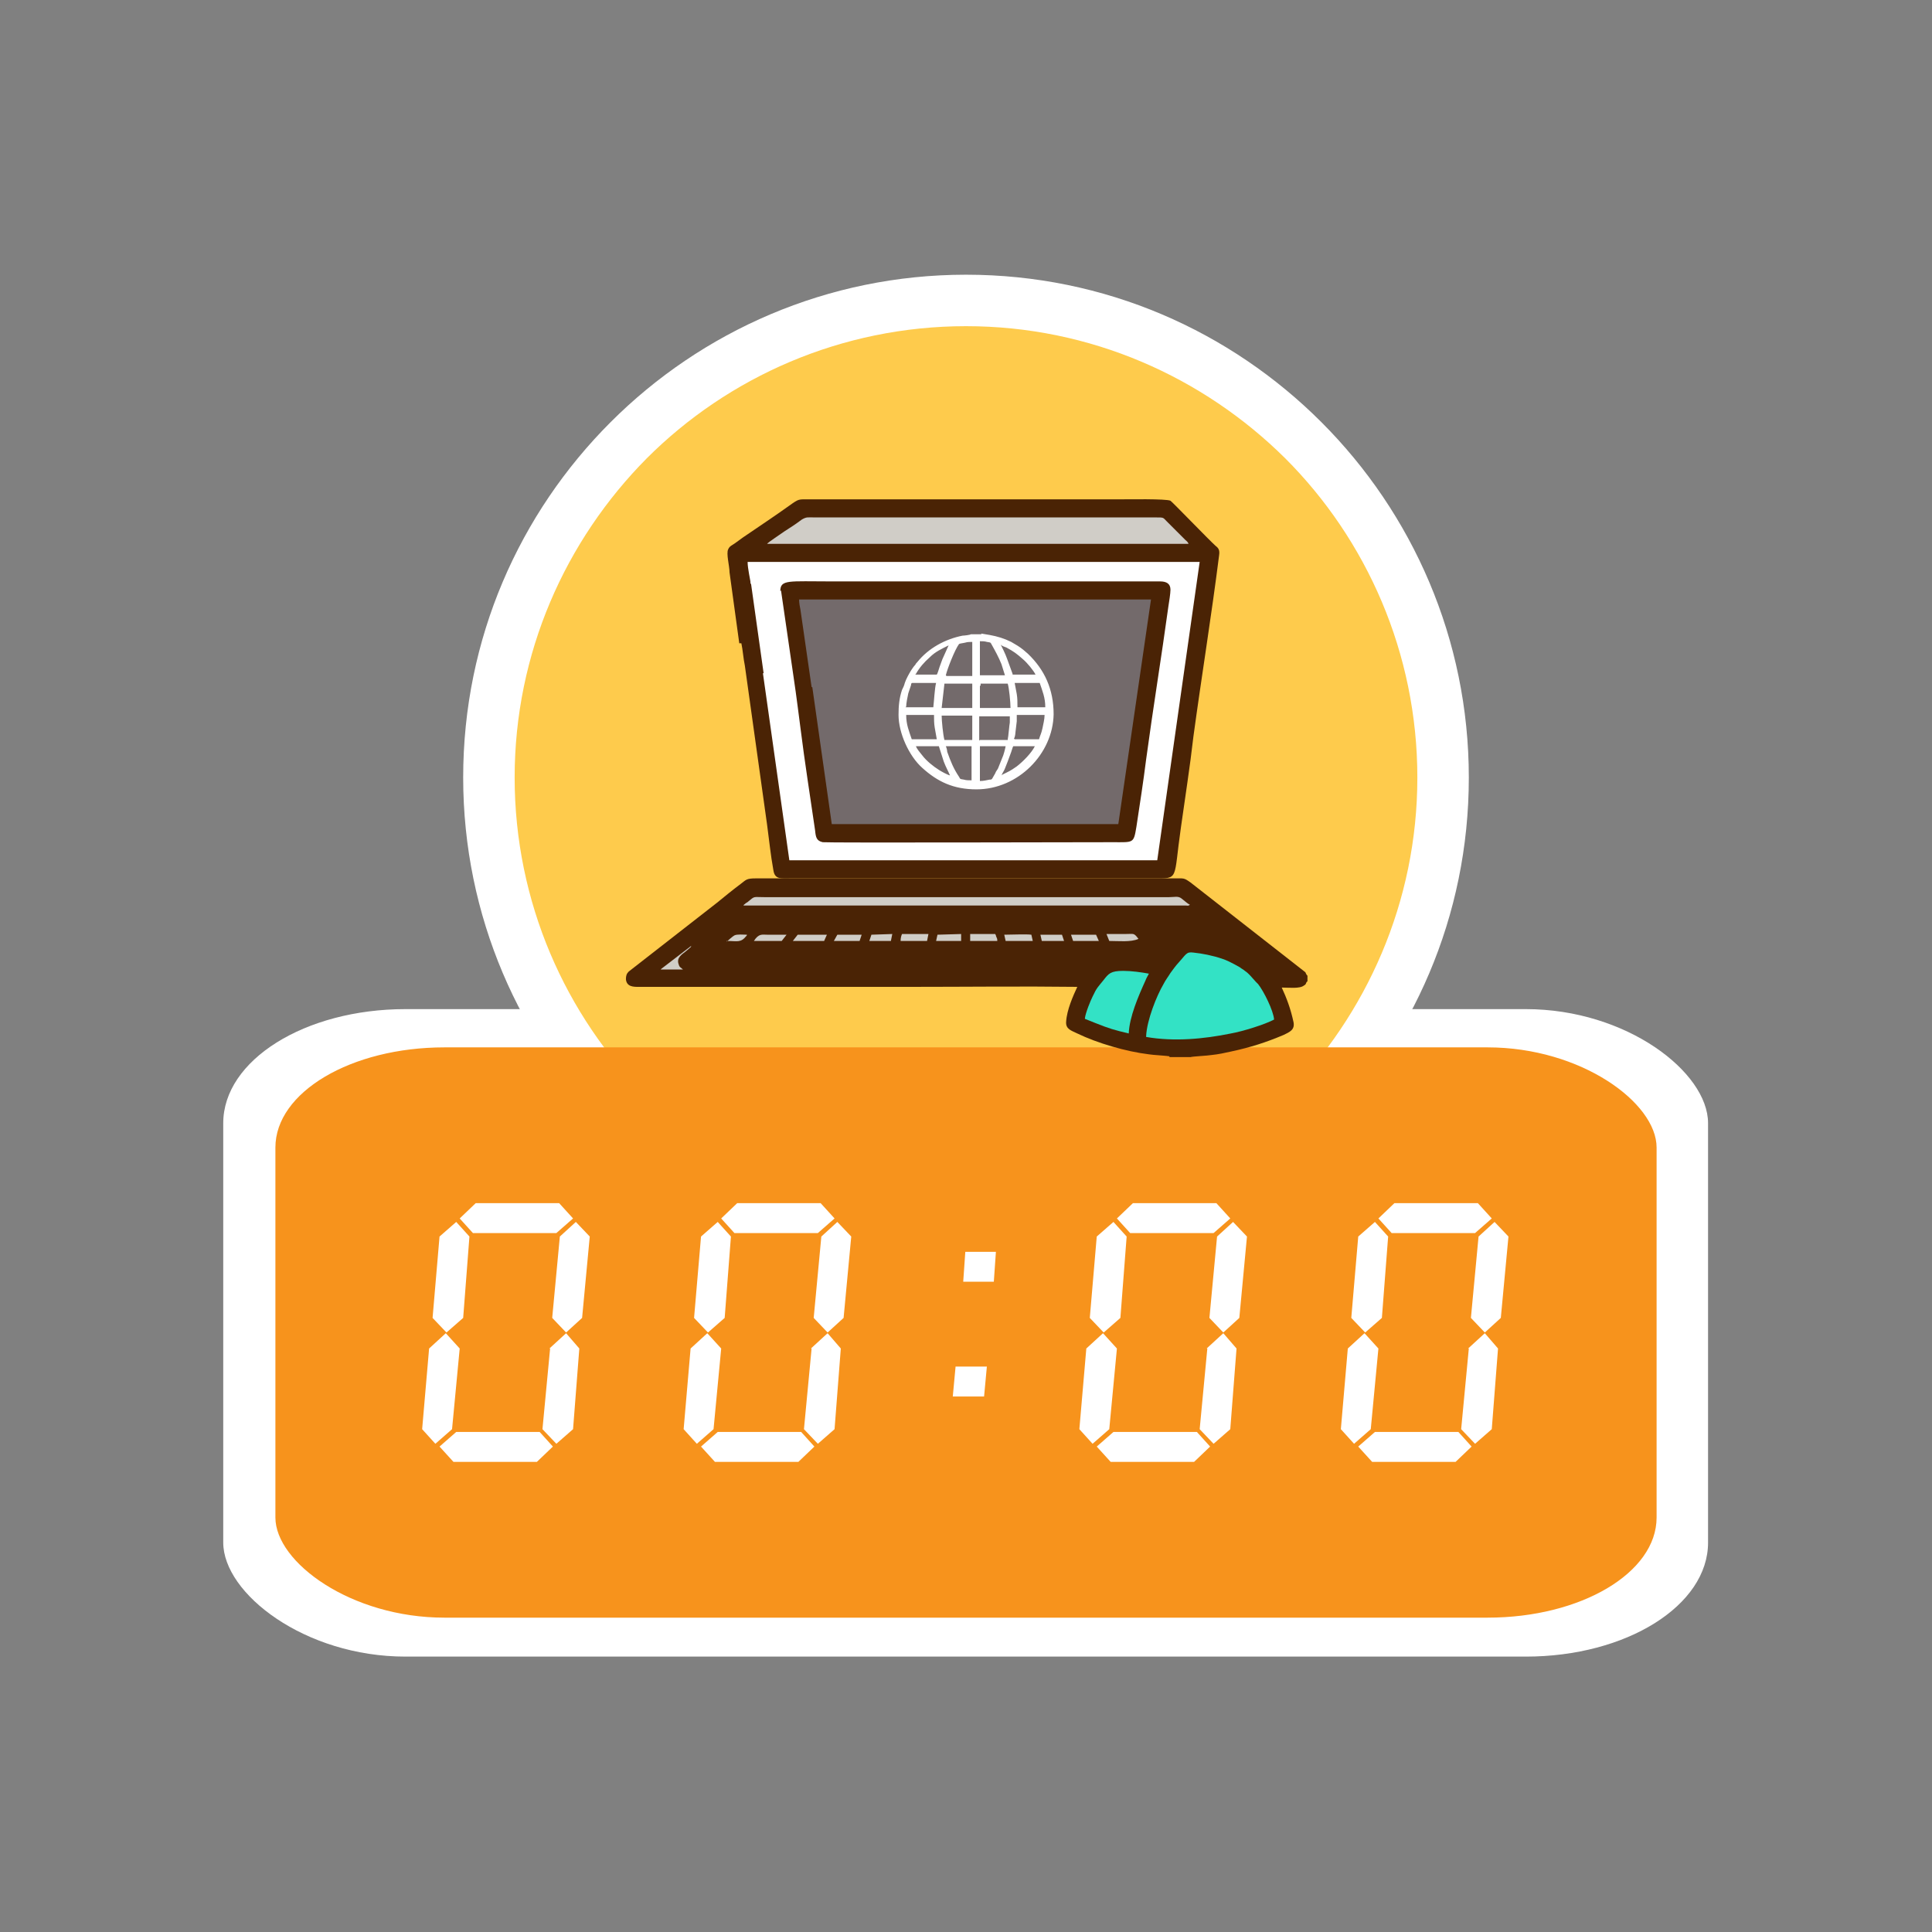 <?xml version="1.0" encoding="UTF-8"?>
<!DOCTYPE svg PUBLIC "-//W3C//DTD SVG 1.1//EN" "http://www.w3.org/Graphics/SVG/1.1/DTD/svg11.dtd">
<!-- Creator: CorelDRAW 2017 -->
<svg xmlns="http://www.w3.org/2000/svg" xml:space="preserve" width="2.666in" height="2.666in" version="1.1" style="shape-rendering:geometricPrecision; text-rendering:geometricPrecision; image-rendering:optimizeQuality; fill-rule:evenodd; clip-rule:evenodd"
viewBox="0 0 2778 2778"
 xmlns:xlink="http://www.w3.org/1999/xlink">
 <rect x="0" y="0" width="2778" height="2778" fill="#808080" stroke="none"/>
 <defs>
  <style type="text/css">
   <![CDATA[
    .fil8 {fill:none}
    .fil7 {fill:#33E2C5}
    .fil4 {fill:#4A2305}
    .fil5 {fill:#736A6B}
    .fil6 {fill:#D0CDC7}
    .fil3 {fill:#F7931C}
    .fil1 {fill:#FECB4C}
    .fil0 {fill:white}
    .fil2 {fill:white;fill-rule:nonzero}
   ]]>
  </style>
 </defs>
 <g id="Layer_x0020_1">
  <g id="_2382734364864">
   <g>
    <rect class="fil0" x="321" y="1451" width="2135" height="931" rx="262" ry="164"/>
    <circle class="fil1" cx="1389" cy="1119" r="686"/>
    <path class="fil2" d="M1389 1841c199,0 380,-81 511,-212 131,-131 212,-311 212,-511 0,-199 -81,-380 -212,-511 -131,-131 -311,-212 -511,-212 -199,0 -380,81 -511,212 -131,131 -212,311 -212,511 0,199 81,380 212,511 131,131 311,212 511,212zm459 -264c-117,117 -280,190 -459,190 -179,0 -341,-73 -459,-190 -117,-117 -190,-280 -190,-459 0,-179 73,-341 190,-459 117,-117 280,-190 459,-190 179,0 341,73 459,190 117,117 190,280 190,459 0,179 -73,341 -190,459z"/>
    <rect class="fil3" x="396" y="1506" width="1986" height="820" rx="243" ry="144"/>
    <path class="fil2" d="M684 1730l120 0 20 22 -24 21 -120 0 -19 -21 23 -22zm-28 329l120 0 19 21 -23 22 -120 0 -20 -22 24 -21zm149 -281l23 -21 20 21 -11 117 -23 21 -20 -21 11 -117zm-173 0l24 -21 19 21 -9 117 -24 21 -20 -21 10 -117zm158 161l24 -22 19 22 -9 116 -24 21 -20 -21 11 -116zm-173 0l24 -22 20 22 -11 116 -24 21 -19 -21 10 -116z"/>
    <path id="1" class="fil2" d="M1060 1730l120 0 20 22 -24 21 -120 0 -19 -21 23 -22zm-28 329l120 0 19 21 -23 22 -120 0 -20 -22 24 -21zm149 -281l23 -21 20 21 -11 117 -23 21 -20 -21 11 -117zm-173 0l24 -21 19 21 -9 117 -24 21 -20 -21 10 -117zm158 161l24 -22 19 22 -9 116 -24 21 -20 -21 11 -116zm-173 0l24 -22 20 22 -11 116 -24 21 -19 -21 10 -116z"/>
    <path id="2" class="fil2" d="M1388 1800l44 0 -3 43 -44 0 3 -43zm-14 165l45 0 -4 43 -45 0 4 -43z"/>
    <path id="3" class="fil2" d="M1629 1730l120 0 20 22 -24 21 -120 0 -19 -21 23 -22zm-28 329l120 0 19 21 -23 22 -120 0 -20 -22 24 -21zm149 -281l23 -21 20 21 -11 117 -23 21 -20 -21 11 -117zm-173 0l24 -21 19 21 -9 117 -24 21 -20 -21 10 -117zm158 161l24 -22 19 22 -9 116 -24 21 -20 -21 11 -116zm-173 0l24 -22 20 22 -11 116 -24 21 -19 -21 10 -116z"/>
    <path id="4" class="fil2" d="M2005 1730l120 0 20 22 -24 21 -120 0 -19 -21 23 -22zm-28 329l120 0 19 21 -23 22 -120 0 -20 -22 24 -21zm149 -281l23 -21 20 21 -11 117 -23 21 -20 -21 11 -117zm-173 0l24 -21 19 21 -9 117 -24 21 -20 -21 10 -117zm158 161l24 -22 19 22 -9 116 -24 21 -20 -21 11 -116zm-173 0l24 -22 20 22 -11 116 -24 21 -19 -21 10 -116z"/>
    <g>
     <path class="fil4" d="M1066 925c2,9 3,23 5,32l32 229c3,22 5,43 9,65 2,14 11,12 25,12l522 0c37,0 28,3 39,-73 6,-43 13,-87 18,-131 12,-88 26,-174 37,-261 1,-7 -1,-10 -5,-13 -10,-9 -62,-63 -65,-65 -6,-3 -62,-2 -73,-2l-447 0c-15,0 -14,-1 -28,9 -18,13 -48,33 -67,46 -4,3 -7,5 -11,8 -4,3 -8,4 -10,9 -3,6 2,24 2,33l14 102z"/>
     <path class="fil4" d="M1681 1520l31 0c2,-1 25,-2 30,-3 10,-1 19,-3 28,-5 28,-6 50,-13 76,-24 8,-4 16,-7 14,-18 -4,-19 -10,-35 -17,-50 10,0 26,2 32,-3 4,-2 2,-4 5,-6l0 -8c-2,-2 -2,-3 -3,-5l-165 -129c-10,-7 -9,-6 -24,-6l-601 0c-14,0 -14,2 -22,8 -12,9 -23,18 -34,27l-127 99c-3,3 -4,6 -4,11 1,11 11,11 18,11l391 0c80,0 160,-1 240,0 -6,13 -15,33 -16,50 -1,11 8,13 16,17 29,14 70,26 103,30 5,1 27,2 30,3z"/>
     <path class="fil5" d="M1168 988l28 197 412 0 47 -323 -506 0c0,5 1,10 2,15l16 111 0 0z"/>
     <path class="fil0" d="M1122 850c0,-17 12,-14 73,-14 148,0 297,0 445,0 9,0 19,0 28,0 9,0 15,3 15,12 0,5 -2,18 -3,24 -10,73 -22,146 -32,220 -4,32 -9,64 -14,97 -4,24 -4,22 -34,22 -42,0 -411,1 -417,0 -9,-2 -10,-7 -11,-17 -7,-48 -15,-99 -21,-147 -1,-7 -6,-48 -10,-74l0 0 -18 -124zm-25 118l38 269 529 0 61 -429 -650 0c0,5 1,11 2,17l2 11c0,2 0,3 1,4l18 128z"/>
     <path class="fil6" d="M1103 782l606 0c-1,-3 -3,-4 -5,-6l-16 -16c-4,-4 -7,-7 -10,-10 -6,-6 -4,-6 -16,-6l-490 0c-11,0 -12,-1 -19,3 -8,6 -17,12 -25,17 -4,3 -24,16 -25,18z"/>
     <path class="fil7" d="M1648 1491c40,7 83,3 122,-5 17,-3 49,-13 62,-20 -1,-13 -15,-41 -23,-51 -1,-1 -2,-2 -3,-3l-9 -10c-2,-2 -4,-4 -7,-6 -2,-2 -5,-3 -7,-5 -5,-3 -11,-6 -17,-9 -11,-5 -27,-9 -40,-11 -17,-2 -17,-4 -26,7 -8,9 -9,10 -17,21 -3,5 -7,10 -10,16 -10,17 -24,52 -25,75z"/>
     <path class="fil6" d="M1069 1302l635 0c4,0 4,1 7,-1 -4,-2 -8,-6 -12,-9 -5,-4 -10,-2 -18,-2l-582 0c-17,0 -13,-2 -24,7 -1,1 -2,1 -3,2 -2,2 -2,1 -3,3z"/>
     <path class="fil7" d="M1560 1465c5,2 10,4 15,6 20,8 27,10 48,15 1,-24 14,-54 24,-76 1,-3 4,-8 5,-10 -11,-2 -25,-4 -37,-4 -18,0 -21,4 -28,13 -8,10 -10,11 -16,24 -3,6 -10,23 -11,31z"/>
     <polygon class="fil6" points="1140,1353 1185,1353 1189,1344 1147,1344 "/>
     <path class="fil6" d="M1595 1353c13,0 31,2 42,-3 -7,-9 -6,-7 -19,-7 -9,0 -18,0 -27,0l4 10z"/>
     <path class="fil6" d="M1084 1353l40 0 7 -9c-9,0 -19,0 -28,0 -7,0 -12,-2 -19,9z"/>
     <path class="fil6" d="M1446 1353l39 0 -2 -9c-7,-1 -30,0 -39,0l2 9z"/>
     <path class="fil6" d="M1295 1353l38 0 2 -10 -38 0c-1,2 -2,6 -2,9z"/>
     <path class="fil6" d="M1395 1353l39 0c0,-2 0,-3 -1,-5 0,0 -1,-2 -1,-3l-1 -2 -36 0 0 9z"/>
     <polygon class="fil6" points="1543,1353 1580,1353 1576,1344 1540,1344 "/>
     <polygon class="fil6" points="1199,1353 1236,1353 1239,1344 1204,1344 "/>
     <polygon class="fil6" points="1346,1353 1382,1353 1382,1343 1348,1344 "/>
     <polygon class="fil6" points="1250,1353 1281,1353 1283,1343 1253,1344 "/>
     <polygon class="fil6" points="1498,1353 1530,1353 1527,1344 1496,1344 "/>
     <path class="fil6" d="M950 1394l32 0c-3,-3 -5,-3 -6,-7 -4,-10 5,-15 10,-19l7 -6c1,-1 0,0 1,-2l-43 33z"/>
     <path class="fil6" d="M1045 1353c15,0 20,3 28,-7 2,-2 0,0 1,-2 -5,0 -14,-1 -18,1 -2,1 -9,7 -11,9z"/>
    </g>
    <path class="fil0" d="M1411 912l-15 0c-1,1 -10,2 -12,2 -25,5 -49,18 -65,38 -1,1 -2,2 -3,4 -2,2 -4,5 -6,8 -3,5 -7,12 -9,18 -1,4 -2,6 -4,10 -4,12 -5,23 -5,36 0,26 15,59 34,76 22,20 45,31 78,31 60,0 110,-51 111,-108 0,-36 -13,-64 -37,-87 -2,-2 -5,-4 -7,-6 -5,-4 -10,-7 -17,-11 -10,-5 -20,-8 -31,-10 -1,0 -11,-2 -12,-2zm-2 152l40 0c0,-2 1,-6 1,-8 1,-7 1,-11 2,-17 0,-3 0,-6 0,-9l-44 0 0 35zm-50 0l39 0 0 -35c-14,0 -30,0 -44,0 0,7 2,28 4,35zm50 -78l0 32 44 0c0,-8 -2,-29 -4,-35l-39 0 0 3zm-55 32l44 0 0 -35 -40 0 -4 35zm7 -46l37 0 0 -49c-3,0 -7,0 -10,1 -4,1 -7,1 -9,2 -6,8 -17,36 -19,45zm48 151c5,0 9,-1 14,-2 2,0 3,0 4,-2l4 -7c1,-3 3,-5 4,-7 2,-5 4,-10 6,-15 2,-4 4,-12 5,-17l-37 0 0 49zm-98 -60l36 0 -3 -17c-1,-6 -1,-12 -1,-18l-40 0c0,14 4,23 8,35zm152 -46l40 0c0,-14 -4,-23 -8,-35l-36 0 3 16c1,6 1,12 1,18zm-4 46l35 0c2,-7 3,-7 5,-16 1,-5 3,-13 3,-19l-40 0c0,3 0,6 0,9l-2 17c0,2 -1,7 -2,8zm-157 -46l40 0c1,-8 2,-28 4,-35l-34 0c-2,0 -2,2 -2,3 -2,6 -2,6 -4,12 -1,5 -3,14 -3,19zm106 -46l37 0 -5 -16c-4,-10 -9,-19 -14,-28 -2,-4 -2,-3 -7,-4 -3,-1 -7,-1 -10,-1l0 49zm-11 151l0 -49 -37 0c1,2 2,6 2,8 5,14 9,24 17,36 2,4 2,3 7,4 3,1 7,1 10,1zm-31 -7c-2,-5 -6,-12 -9,-20l-7 -22 -33 0c2,5 6,9 9,13 6,8 16,16 24,21 3,2 12,7 16,8zm90 -145l33 0c-3,-6 -12,-17 -18,-22 -9,-8 -13,-11 -24,-17 -3,-1 -6,-2 -8,-4 1,2 7,14 9,20l8 22zm-140 0l31 0c1,-1 3,-8 4,-11 1,-3 3,-8 4,-11l9 -20c-10,5 -19,9 -27,17 -8,7 -15,15 -20,24zm125 144c10,-5 11,-5 21,-12 9,-7 21,-19 26,-29l-31 0c-1,1 -3,9 -4,11 -3,8 -5,14 -8,21 -1,3 -4,7 -5,10z"/>
   </g>
   <rect class="fil8" width="2778" height="2778"/>
  </g>
 </g>
</svg>
